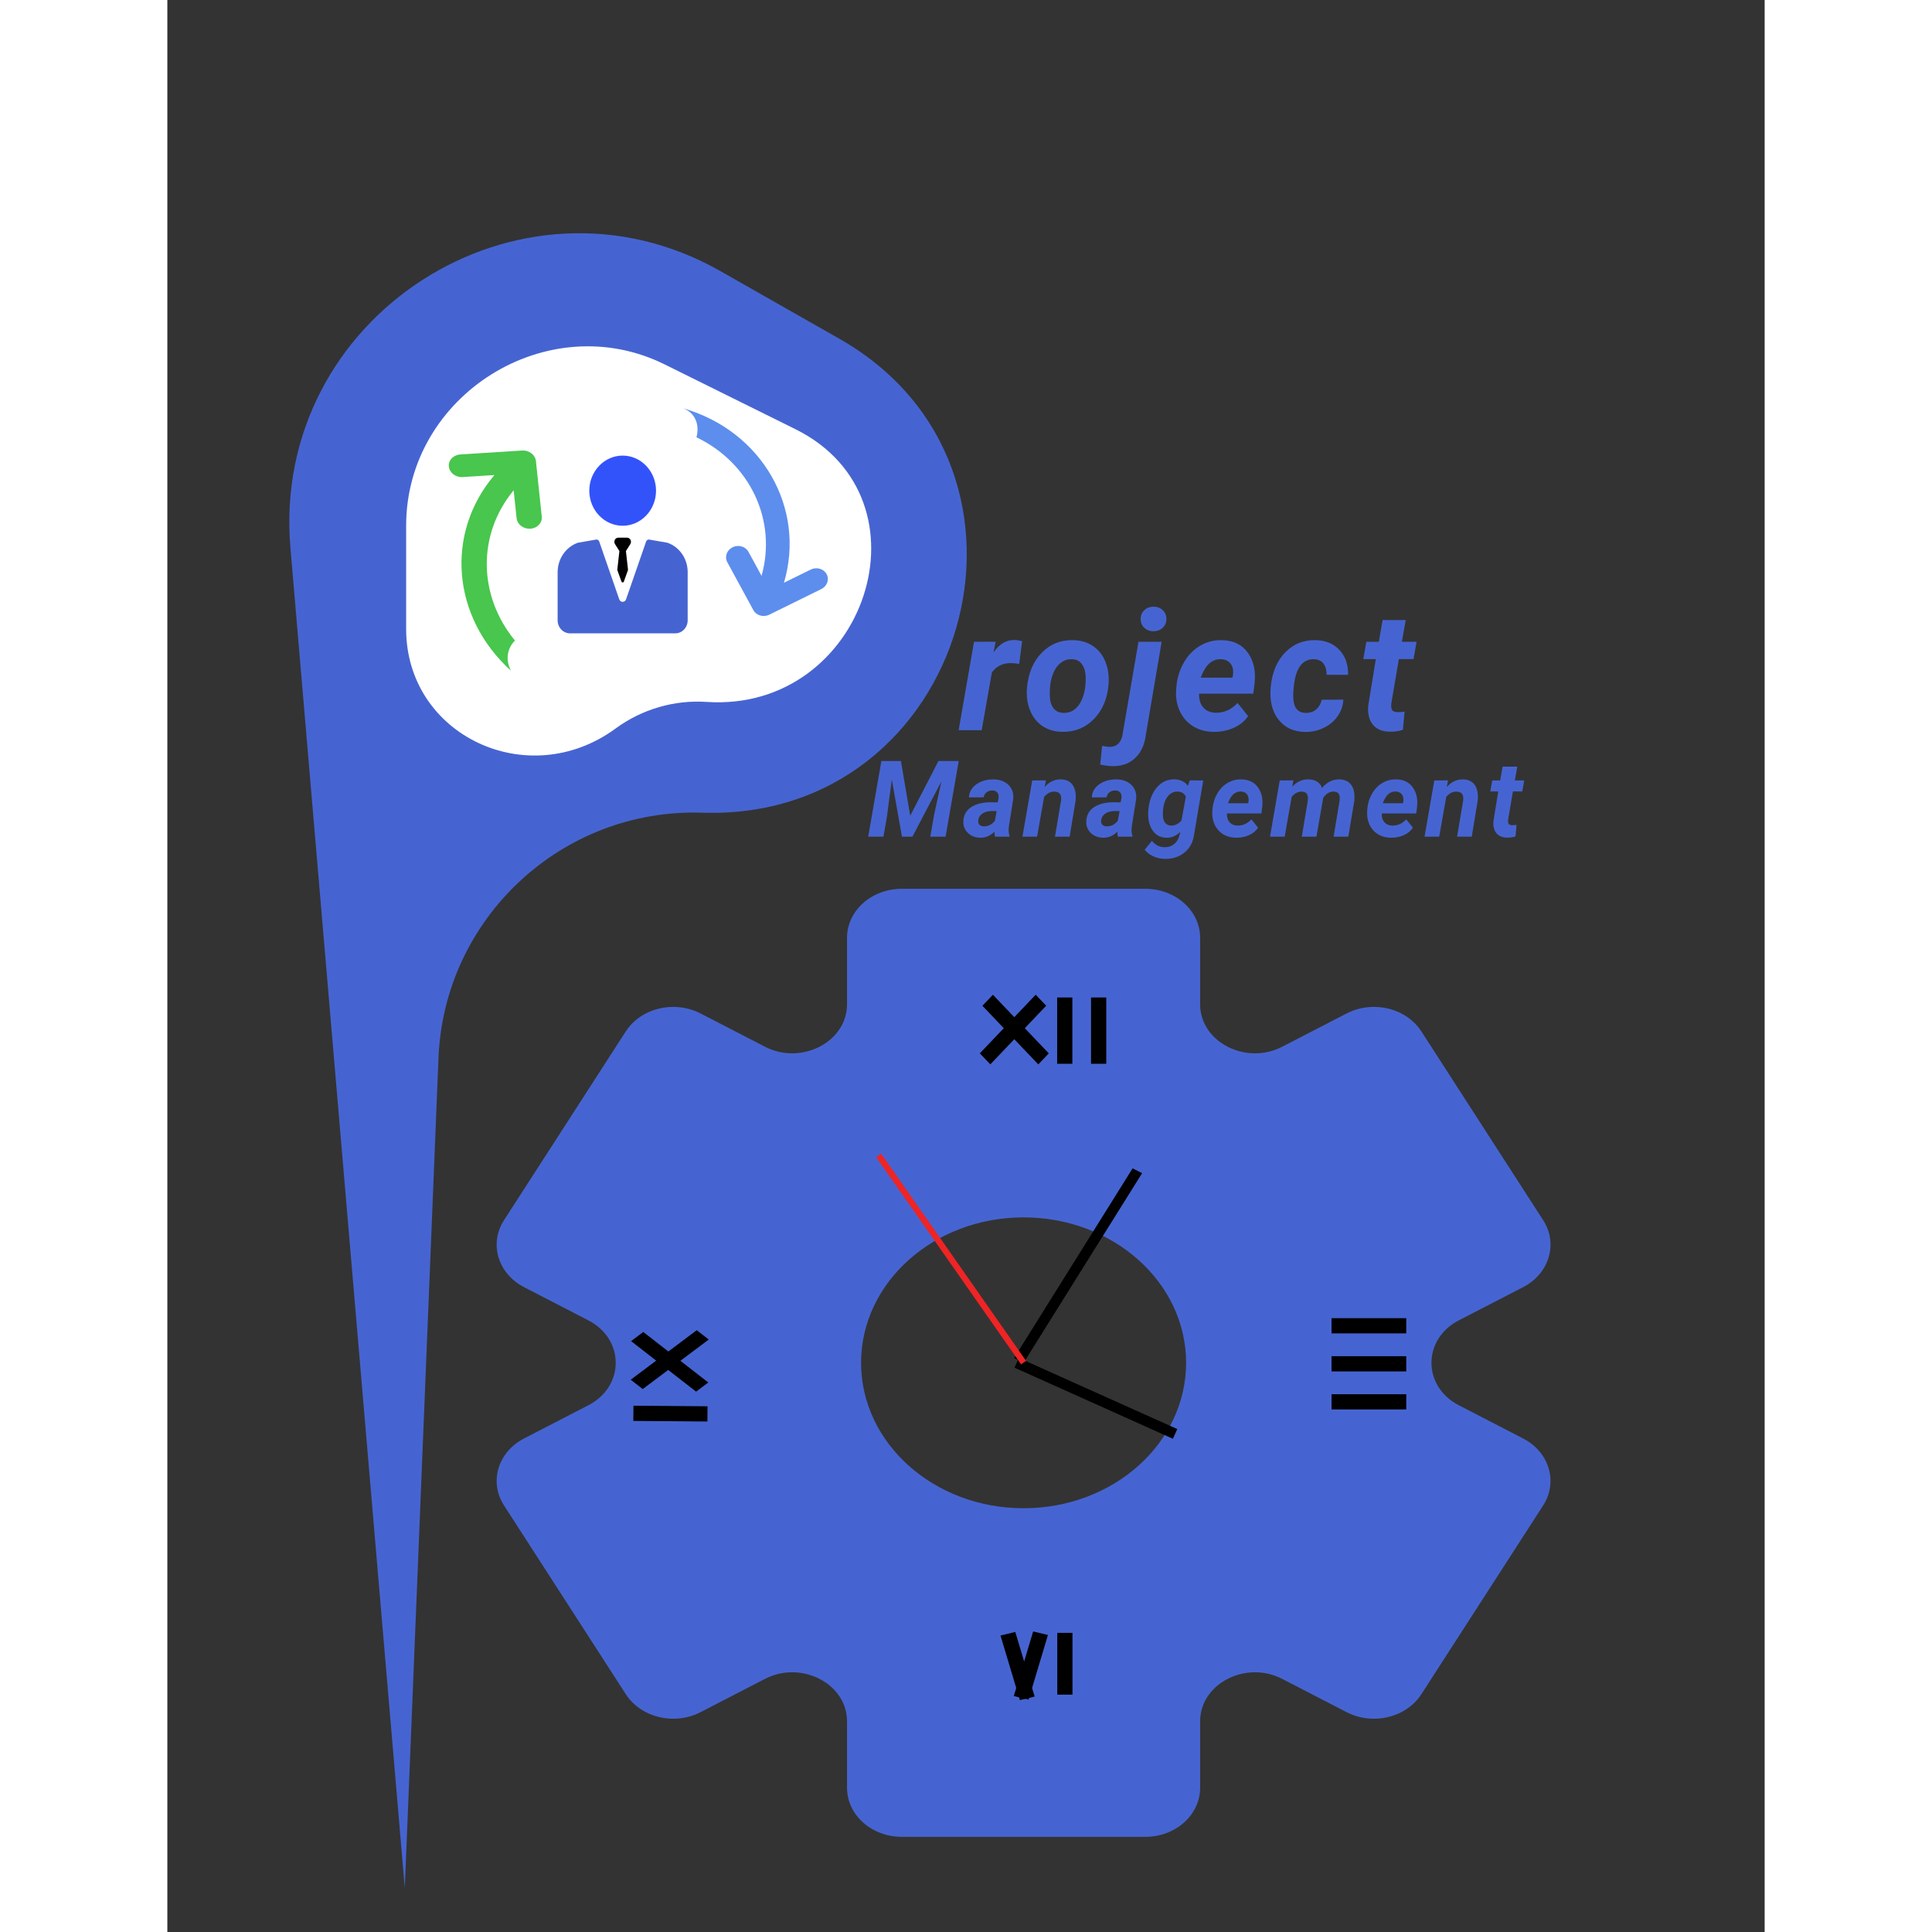 <svg width="200" height="200" viewBox="0 0 105 127" fill="none" xmlns="http://www.w3.org/2000/svg">
<rect x="0" y="0" width="105" height="127" fill="#333333" stroke="none"/>
<g id="logo">
<g id="P">
<path id="Rectangle 4" d="M15.609 124.118L8.09 36.002C6.794 20.811 23.134 10.302 36.358 17.822L44.171 22.265C59.267 30.85 52.575 53.996 35.163 53.423V53.423C25.961 53.121 18.199 60.334 17.825 69.533L15.609 124.118Z" fill="#4664D1"/>
<path id="Rectangle 5" d="M29.471 47.885C23.692 52.125 15.698 48.33 15.698 41.347L15.698 34.558C15.698 25.959 25.008 20.149 32.69 23.954L41.286 28.212C50.553 32.803 45.905 46.846 35.439 46.14V46.14C33.333 45.998 31.198 46.617 29.471 47.885V47.885Z" fill="white"/>
</g>
<g id="Clock-settings">
<g id="Settings">
<path id="Vector" d="M84.897 86.793L89.122 84.611C90.844 83.721 91.434 81.75 90.44 80.209L82.435 67.8C81.768 66.766 80.557 66.188 79.313 66.188C78.702 66.188 78.083 66.327 77.517 66.621L73.292 68.803C72.712 69.103 72.096 69.24 71.497 69.24C69.616 69.24 67.891 67.894 67.891 66.013V61.647C67.891 59.868 66.279 58.425 64.29 58.425H48.28C46.292 58.425 44.679 59.867 44.679 61.647V66.013C44.679 67.894 42.954 69.24 41.074 69.24C40.474 69.24 39.859 69.103 39.279 68.803L35.054 66.621C34.487 66.328 33.868 66.189 33.257 66.188C32.013 66.188 30.803 66.766 30.136 67.8L22.131 80.209C21.137 81.75 21.727 83.721 23.449 84.611L27.674 86.793C30.074 88.034 30.074 91.135 27.674 92.375L23.449 94.558C21.727 95.448 21.137 97.418 22.131 98.96L30.136 111.368C30.803 112.402 32.013 112.98 33.257 112.98C33.868 112.98 34.487 112.841 35.054 112.548L39.279 110.365C39.859 110.065 40.474 109.928 41.074 109.928C42.955 109.928 44.679 111.274 44.679 113.156V117.521C44.679 119.301 46.291 120.744 48.28 120.744H64.29C66.278 120.744 67.891 119.301 67.891 117.521V113.156C67.891 111.274 69.616 109.928 71.496 109.928C72.096 109.928 72.711 110.065 73.291 110.365L77.516 112.548C78.083 112.841 78.702 112.98 79.313 112.98C80.557 112.98 81.767 112.402 82.434 111.368L90.439 98.96C91.433 97.418 90.843 95.448 89.121 94.558L84.897 92.375C82.497 91.135 82.497 88.033 84.897 86.793ZM56.286 99.144C50.386 99.144 45.603 94.864 45.603 89.584C45.603 84.304 50.386 80.024 56.286 80.024C62.185 80.024 66.968 84.305 66.968 89.584C66.968 94.864 62.185 99.144 56.286 99.144Z" fill="#4664D1"/>
<path id="hour" d="M55.831 89.584L66.244 94.258" stroke="black" stroke-width="0.7"/>
<line id="minutes" y1="-0.35" x2="14.7" y2="-0.35" transform="matrix(0.53 -0.848 0.892 0.452 56.285 89.584)" stroke="black" stroke-width="0.7"/>
<path id="seconds" d="M56.285 89.571L46.76 75.952" stroke="#EF2424" stroke-width="0.4" stroke-linejoin="round"/>
</g>
<g id="three">
<line id="Line 11" y1="-0.5" x2="4.912" y2="-0.5" transform="matrix(-1 0 0 1 81.44 90.15)" stroke="black"/>
<line id="Line 12" y1="-0.5" x2="4.912" y2="-0.5" transform="matrix(-1 0 0 1 81.44 87.65)" stroke="black"/>
<line id="Line 10" y1="-0.5" x2="4.912" y2="-0.5" transform="matrix(-1 0 0 1 81.44 92.65)" stroke="black"/>
</g>
<g id="twelve">
<line id="Line 6" y1="-0.5" x2="5.323" y2="-0.5" transform="matrix(0.69 -0.724 0.69 0.724 54.099 69.965)" stroke="black"/>
<line id="Line 7" y1="-0.5" x2="5.323" y2="-0.5" transform="matrix(0.69 0.724 -0.69 0.724 53.579 66.114)" stroke="black"/>
<line id="Line 8" x1="58.992" y1="65.569" x2="58.992" y2="69.927" stroke="black"/>
<line id="Line 9" x1="61.22" y1="65.569" x2="61.22" y2="69.927" stroke="black"/>
</g>
<g id="nine">
<line id="Line 6_2" y1="-0.5" x2="5.416" y2="-0.5" transform="matrix(-0.789 -0.613 0.801 -0.601 35.559 90.878)" stroke="black"/>
<line id="Line 7_2" y1="-0.5" x2="5.416" y2="-0.5" transform="matrix(0.801 -0.601 0.789 0.613 31.25 91.309)" stroke="black"/>
<line id="Line 8_2" y1="-0.5" x2="4.869" y2="-0.5" transform="matrix(1 0.008 -0.01 1 30.631 93.403)" stroke="black"/>
</g>
<g id="six">
<line id="Line 10_2" y1="-0.5" x2="4.433" y2="-0.5" transform="matrix(0.287 0.958 -0.972 0.233 54.768 107.51)" stroke="black"/>
<line id="Line 11_2" y1="-0.5" x2="4.433" y2="-0.5" transform="matrix(0.287 -0.958 0.972 0.233 56.614 111.723)" stroke="black"/>
<line id="Line 12_2" x1="59" y1="107.336" x2="59" y2="111.397" stroke="black"/>
</g>
</g>
<g id="inside-p">
<path id="arrow-1" d="M19.255 29.874C18.798 29.903 18.463 30.259 18.506 30.669C18.549 31.08 18.954 31.389 19.411 31.36L21.502 31.227C18.232 35.078 18.72 40.585 22.578 44.08L22.492 43.872C22.247 43.277 22.373 42.611 22.821 42.136C22.83 42.126 22.841 42.117 22.851 42.107C20.448 39.187 20.342 35.162 22.766 32.23L22.959 34.063C23.002 34.474 23.408 34.783 23.864 34.754C24.093 34.739 24.291 34.643 24.426 34.499C24.562 34.355 24.635 34.164 24.613 33.959L24.228 30.306C24.207 30.109 24.1 29.926 23.93 29.797C23.761 29.667 23.542 29.602 23.323 29.616L19.255 29.874Z" fill="#48C64D"/>
<g id="person">
<path id="Vector_2" d="M29.93 34.56C31.14 34.56 32.124 33.526 32.124 32.255C32.124 30.983 31.14 29.949 29.93 29.949C28.721 29.949 27.737 30.983 27.737 32.254C27.737 33.526 28.721 34.56 29.93 34.56Z" fill="#0028F9" fill-opacity="0.8"/>
<path id="Vector 2" d="M34.204 40.776V37.606C34.204 36.729 33.668 35.951 32.874 35.678L32.871 35.676L31.71 35.474C31.611 35.443 31.506 35.498 31.471 35.6L30.154 39.397C30.078 39.616 29.783 39.616 29.707 39.397L28.391 35.6C28.362 35.517 28.288 35.465 28.208 35.465C28.189 35.465 26.99 35.676 26.99 35.676C26.191 35.956 25.656 36.736 25.656 37.617V40.776C25.656 41.25 26.021 41.633 26.472 41.633H33.388C33.839 41.633 34.204 41.25 34.204 40.776Z" fill="#4664D1"/>
<path id="Vector 3" d="M30.409 35.431C30.358 35.373 30.284 35.344 30.209 35.344H29.652C29.577 35.344 29.503 35.373 29.452 35.431C29.374 35.521 29.363 35.65 29.418 35.752L29.716 36.224L29.577 37.462L29.852 38.23C29.878 38.307 29.982 38.307 30.009 38.23L30.284 37.462L30.145 36.224L30.443 35.752C30.498 35.65 30.487 35.521 30.409 35.431Z" fill="black"/>
</g>
<path id="arrow-2" d="M33.889 26.833C34.714 27.132 35.001 27.933 34.782 28.746C38.273 30.414 40.096 34.18 39.061 37.854L38.2 36.272C38.007 35.918 37.54 35.784 37.156 35.974C36.772 36.163 36.616 36.603 36.809 36.957L38.523 40.108C38.716 40.462 39.184 40.595 39.568 40.406L42.989 38.722C43.181 38.627 43.316 38.47 43.379 38.292C43.442 38.114 43.432 37.916 43.336 37.739C43.144 37.385 42.676 37.251 42.292 37.441L40.534 38.306C41.986 33.396 39.089 28.318 33.889 26.833Z" fill="#5286EC" fill-opacity="0.93"/>
</g>
<g id="roject">
<path d="M55.996 43.644C55.788 43.608 55.618 43.59 55.486 43.59C54.945 43.576 54.517 43.778 54.202 44.197L53.531 48H52.016L53.026 42.188L54.449 42.183L54.31 42.892C54.675 42.344 55.126 42.07 55.663 42.07C55.813 42.07 55.989 42.095 56.19 42.145L55.996 43.644ZM59.541 42.081C60.053 42.088 60.493 42.221 60.862 42.478C61.234 42.733 61.506 43.085 61.678 43.537C61.854 43.984 61.916 44.482 61.866 45.03C61.784 45.954 61.462 46.702 60.9 47.275C60.341 47.844 59.65 48.122 58.826 48.107C58.321 48.1 57.885 47.971 57.516 47.721C57.147 47.467 56.875 47.116 56.699 46.668C56.524 46.22 56.461 45.726 56.511 45.185C56.604 44.226 56.93 43.463 57.489 42.898C58.047 42.332 58.731 42.06 59.541 42.081ZM58.01 45.739C58.017 46.083 58.098 46.355 58.252 46.555C58.406 46.752 58.622 46.854 58.901 46.861C59.367 46.876 59.732 46.663 59.997 46.222C60.262 45.778 60.386 45.196 60.368 44.477C60.353 44.133 60.269 43.859 60.115 43.655C59.965 43.447 59.748 43.34 59.465 43.333C59.014 43.318 58.653 43.531 58.38 43.972C58.112 44.408 57.988 44.998 58.01 45.739ZM65.362 42.188L64.32 48.317C64.238 48.965 64.004 49.47 63.617 49.831C63.234 50.193 62.738 50.37 62.129 50.363C61.886 50.356 61.617 50.322 61.323 50.261L61.447 49.026C61.626 49.065 61.782 49.089 61.914 49.096C62.39 49.103 62.681 48.845 62.784 48.322L63.837 42.188H65.362ZM63.982 40.711C63.975 40.475 64.05 40.28 64.208 40.126C64.365 39.968 64.567 39.886 64.815 39.879C65.062 39.879 65.264 39.952 65.421 40.099C65.583 40.246 65.667 40.432 65.674 40.658C65.681 40.898 65.606 41.096 65.448 41.254C65.291 41.408 65.088 41.488 64.841 41.496C64.616 41.503 64.417 41.435 64.245 41.291C64.077 41.148 63.989 40.955 63.982 40.711ZM68.773 48.107C68.264 48.104 67.813 47.98 67.419 47.737C67.029 47.49 66.737 47.153 66.544 46.727C66.35 46.297 66.275 45.825 66.318 45.309L66.334 45.094C66.388 44.529 66.553 44.009 66.828 43.537C67.104 43.064 67.459 42.7 67.892 42.446C68.325 42.188 68.805 42.067 69.331 42.081C70.08 42.095 70.645 42.371 71.028 42.908C71.415 43.442 71.562 44.118 71.469 44.938L71.383 45.599H67.822C67.808 45.975 67.899 46.276 68.096 46.502C68.293 46.727 68.561 46.843 68.901 46.851C69.453 46.865 69.936 46.652 70.352 46.211L71.045 47.071C70.826 47.4 70.511 47.658 70.099 47.844C69.688 48.027 69.245 48.115 68.773 48.107ZM69.256 43.333C68.977 43.325 68.728 43.413 68.51 43.596C68.295 43.778 68.101 44.095 67.929 44.546H70.013L70.046 44.407C70.067 44.264 70.069 44.127 70.051 43.998C70.015 43.791 69.927 43.63 69.788 43.515C69.648 43.397 69.471 43.336 69.256 43.333ZM74.82 46.861C75.099 46.868 75.332 46.793 75.518 46.636C75.704 46.475 75.826 46.262 75.883 45.997L77.307 45.991C77.282 46.399 77.153 46.766 76.92 47.092C76.691 47.418 76.383 47.672 75.996 47.855C75.613 48.038 75.209 48.123 74.782 48.113C74.077 48.102 73.519 47.859 73.107 47.382C72.695 46.906 72.496 46.272 72.51 45.481L72.527 45.185L72.532 45.127C72.629 44.181 72.947 43.433 73.488 42.881C74.029 42.326 74.697 42.06 75.491 42.081C76.147 42.095 76.666 42.31 77.049 42.726C77.436 43.137 77.626 43.682 77.618 44.358H76.206C76.206 44.047 76.138 43.802 76.002 43.623C75.866 43.444 75.662 43.347 75.389 43.333C74.666 43.311 74.227 43.839 74.073 44.917C74.02 45.307 74 45.637 74.014 45.905C74.05 46.532 74.319 46.851 74.82 46.861ZM81.405 40.76L81.152 42.188H82.119L81.92 43.327H80.953L80.459 46.238C80.438 46.421 80.452 46.56 80.502 46.657C80.552 46.754 80.674 46.806 80.868 46.813C80.925 46.817 81.079 46.808 81.329 46.786L81.222 47.973C80.953 48.063 80.663 48.104 80.352 48.097C79.854 48.09 79.484 47.934 79.24 47.629C78.997 47.325 78.896 46.913 78.939 46.394L79.439 43.327H78.617L78.816 42.188H79.638L79.885 40.76H81.405Z" fill="#4664D1" style="mix-blend-mode:darken"/>
</g>
<g id="Management">
<path d="M48.222 50.023L48.834 53.623L50.69 50.023H52.023L51.158 55H50.153L50.399 53.581L50.884 51.367L48.977 55H48.29L47.623 51.24L47.302 53.691L47.073 55H46.072L46.937 50.023H48.222ZM54.411 55C54.382 54.907 54.369 54.795 54.374 54.665C54.096 54.943 53.781 55.078 53.43 55.068C53.107 55.064 52.838 54.959 52.624 54.754C52.412 54.547 52.313 54.291 52.326 53.988C52.342 53.585 52.511 53.276 52.832 53.062C53.156 52.846 53.589 52.737 54.131 52.737L54.582 52.744L54.63 52.522C54.644 52.447 54.647 52.375 54.64 52.307C54.629 52.2 54.588 52.116 54.517 52.057C54.449 51.996 54.358 51.964 54.244 51.961C54.093 51.957 53.966 51.995 53.861 52.074C53.756 52.152 53.689 52.264 53.659 52.413L52.692 52.416C52.708 52.063 52.87 51.777 53.178 51.558C53.487 51.337 53.869 51.229 54.322 51.233C54.742 51.242 55.07 51.368 55.307 51.609C55.544 51.849 55.643 52.157 55.604 52.536L55.321 54.306L55.303 54.525C55.299 54.687 55.318 54.823 55.361 54.935L55.358 55H54.411ZM53.67 54.32C53.948 54.329 54.19 54.208 54.398 53.958L54.517 53.318L54.182 53.315C53.827 53.324 53.571 53.432 53.413 53.64C53.356 53.715 53.321 53.807 53.307 53.916C53.289 54.04 53.314 54.138 53.383 54.21C53.453 54.281 53.549 54.318 53.67 54.32ZM57.754 51.298L57.672 51.736C57.968 51.392 58.327 51.224 58.748 51.233C59.097 51.24 59.355 51.368 59.521 51.616C59.687 51.865 59.748 52.209 59.702 52.648L59.312 55H58.349L58.745 52.638C58.757 52.549 58.759 52.468 58.752 52.395C58.722 52.163 58.576 52.044 58.314 52.037C58.062 52.028 57.835 52.145 57.634 52.389L57.173 55H56.209L56.852 51.302L57.754 51.298ZM62.491 55C62.461 54.907 62.449 54.795 62.453 54.665C62.175 54.943 61.861 55.078 61.51 55.068C61.186 55.064 60.917 54.959 60.703 54.754C60.491 54.547 60.392 54.291 60.406 53.988C60.422 53.585 60.59 53.276 60.912 53.062C61.235 52.846 61.668 52.737 62.211 52.737L62.662 52.744L62.71 52.522C62.723 52.447 62.727 52.375 62.72 52.307C62.709 52.2 62.667 52.116 62.597 52.057C62.529 51.996 62.437 51.964 62.323 51.961C62.173 51.957 62.045 51.995 61.941 52.074C61.836 52.152 61.769 52.264 61.739 52.413L60.772 52.416C60.788 52.063 60.949 51.777 61.257 51.558C61.567 51.337 61.949 51.229 62.402 51.233C62.821 51.242 63.149 51.368 63.386 51.609C63.623 51.849 63.722 52.157 63.684 52.536L63.4 54.306L63.383 54.525C63.378 54.687 63.398 54.823 63.441 54.935L63.438 55H62.491ZM61.749 54.32C62.027 54.329 62.27 54.208 62.477 53.958L62.597 53.318L62.262 53.315C61.906 53.324 61.65 53.432 61.493 53.64C61.436 53.715 61.401 53.807 61.387 53.916C61.369 54.04 61.394 54.138 61.462 54.21C61.533 54.281 61.628 54.318 61.749 54.32ZM64.493 53.148C64.562 52.575 64.748 52.112 65.051 51.756C65.356 51.399 65.74 51.223 66.203 51.23C66.597 51.239 66.891 51.382 67.084 51.657L67.211 51.298L68.096 51.302L67.491 54.873C67.425 55.366 67.215 55.755 66.862 56.042C66.509 56.33 66.072 56.469 65.55 56.459C65.294 56.455 65.051 56.399 64.818 56.292C64.586 56.187 64.394 56.042 64.244 55.858L64.722 55.27C64.937 55.541 65.206 55.681 65.529 55.69C65.78 55.7 65.994 55.633 66.172 55.492C66.35 55.353 66.47 55.156 66.534 54.901L66.589 54.679C66.32 54.948 66.018 55.078 65.683 55.068C65.323 55.064 65.037 54.931 64.825 54.669C64.613 54.404 64.497 54.061 64.476 53.64C64.47 53.501 64.475 53.337 64.493 53.148ZM65.44 53.551C65.44 53.765 65.485 53.937 65.574 54.067C65.665 54.194 65.796 54.262 65.967 54.269C66.229 54.278 66.461 54.166 66.664 53.934L66.951 52.368C66.853 52.154 66.672 52.042 66.408 52.033C66.162 52.026 65.953 52.126 65.782 52.331C65.611 52.536 65.504 52.808 65.461 53.148C65.445 53.314 65.438 53.448 65.44 53.551ZM70.256 55.068C69.932 55.066 69.645 54.987 69.395 54.833C69.146 54.675 68.96 54.461 68.838 54.19C68.715 53.916 68.667 53.616 68.694 53.288L68.704 53.151C68.738 52.791 68.843 52.46 69.019 52.16C69.194 51.859 69.42 51.628 69.695 51.466C69.971 51.302 70.276 51.224 70.611 51.233C71.088 51.242 71.448 51.418 71.692 51.76C71.938 52.099 72.031 52.53 71.972 53.052L71.917 53.472H69.651C69.642 53.711 69.7 53.903 69.825 54.046C69.951 54.19 70.121 54.264 70.338 54.269C70.689 54.278 70.996 54.142 71.261 53.862L71.702 54.409C71.563 54.618 71.362 54.782 71.1 54.901C70.838 55.017 70.557 55.073 70.256 55.068ZM70.564 52.03C70.386 52.025 70.228 52.081 70.088 52.197C69.952 52.313 69.829 52.515 69.719 52.802H71.046L71.066 52.713C71.08 52.622 71.081 52.536 71.069 52.454C71.047 52.322 70.991 52.219 70.902 52.146C70.813 52.071 70.7 52.032 70.564 52.03ZM74.022 51.298L73.944 51.719C74.242 51.386 74.603 51.224 75.027 51.233C75.255 51.238 75.444 51.29 75.595 51.391C75.745 51.491 75.846 51.627 75.899 51.797C76.225 51.412 76.607 51.224 77.047 51.233C77.387 51.24 77.642 51.356 77.813 51.582C77.986 51.808 78.059 52.133 78.032 52.56L78.025 52.645L77.632 55H76.664L77.057 52.638C77.067 52.554 77.07 52.475 77.068 52.402C77.052 52.163 76.915 52.04 76.657 52.033C76.393 52.033 76.166 52.175 75.977 52.457L75.967 52.536L75.536 55H74.573L74.966 52.645C74.975 52.561 74.978 52.482 74.976 52.409C74.96 52.168 74.824 52.044 74.569 52.037C74.325 52.03 74.106 52.145 73.909 52.382L73.448 55H72.484L73.123 51.302L74.022 51.298ZM80.434 55.068C80.111 55.066 79.823 54.987 79.573 54.833C79.324 54.675 79.139 54.461 79.016 54.19C78.893 53.916 78.845 53.616 78.872 53.288L78.882 53.151C78.916 52.791 79.021 52.46 79.197 52.16C79.372 51.859 79.598 51.628 79.874 51.466C80.149 51.302 80.455 51.224 80.79 51.233C81.266 51.242 81.626 51.418 81.87 51.76C82.116 52.099 82.209 52.53 82.15 53.052L82.095 53.472H79.829C79.82 53.711 79.878 53.903 80.004 54.046C80.129 54.19 80.3 54.264 80.516 54.269C80.867 54.278 81.175 54.142 81.439 53.862L81.88 54.409C81.741 54.618 81.54 54.782 81.278 54.901C81.016 55.017 80.735 55.073 80.434 55.068ZM80.742 52.03C80.564 52.025 80.406 52.081 80.267 52.197C80.13 52.313 80.007 52.515 79.897 52.802H81.224L81.244 52.713C81.258 52.622 81.259 52.536 81.248 52.454C81.225 52.322 81.169 52.219 81.08 52.146C80.991 52.071 80.879 52.032 80.742 52.03ZM84.187 51.298L84.105 51.736C84.401 51.392 84.76 51.224 85.181 51.233C85.53 51.24 85.787 51.368 85.954 51.616C86.12 51.865 86.181 52.209 86.135 52.648L85.745 55H84.781L85.178 52.638C85.189 52.549 85.192 52.468 85.185 52.395C85.155 52.163 85.009 52.044 84.747 52.037C84.494 52.028 84.268 52.145 84.067 52.389L83.606 55H82.642L83.284 51.302L84.187 51.298ZM88.739 50.393L88.579 51.302H89.194L89.067 52.026H88.452L88.138 53.879C88.124 53.995 88.133 54.084 88.165 54.145C88.197 54.207 88.274 54.24 88.397 54.245C88.434 54.247 88.532 54.241 88.691 54.227L88.623 54.983C88.452 55.04 88.268 55.066 88.069 55.062C87.753 55.057 87.517 54.958 87.362 54.764C87.207 54.571 87.143 54.308 87.17 53.978L87.488 52.026H86.965L87.092 51.302H87.615L87.772 50.393H88.739Z" fill="#4664D1" style="mix-blend-mode:darken"/>
</g>
</g>
</svg>
